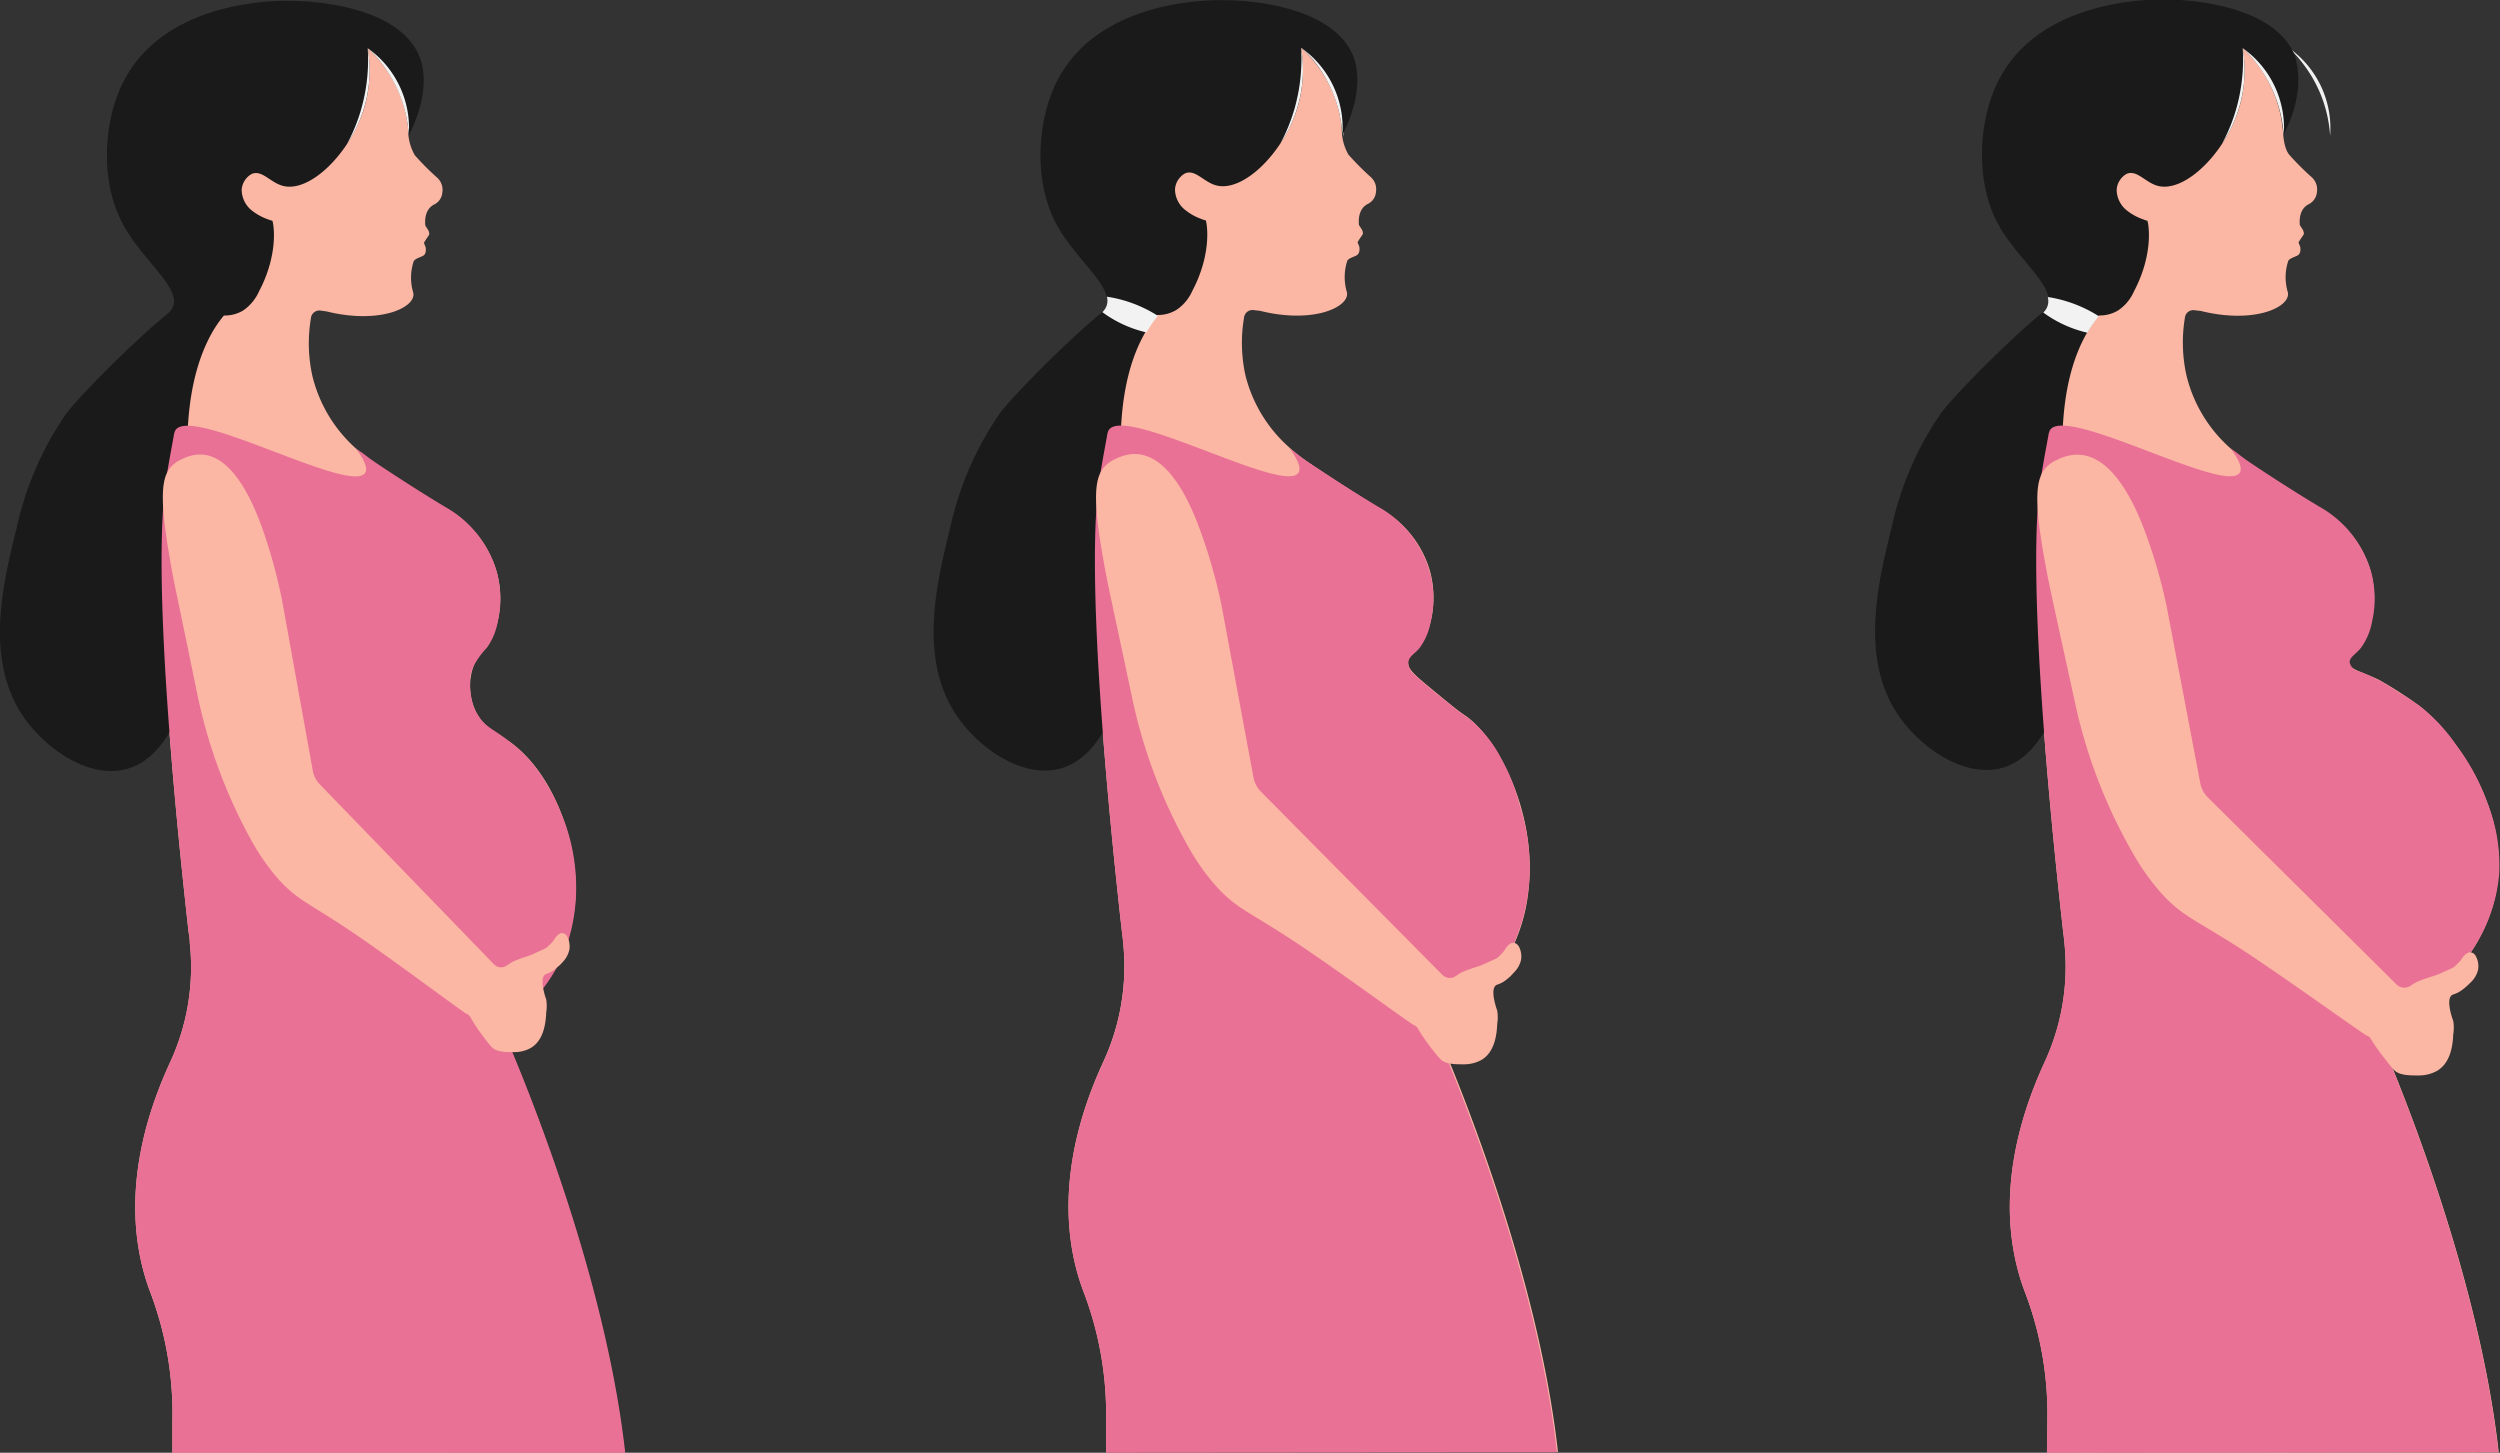 <svg id="Layer_1" data-name="Layer 1" xmlns="http://www.w3.org/2000/svg" viewBox="0 0 318.59 185.13"><rect x="0" y="0" width="318.59" height="185.13" fill="#333333" stroke="none"/><defs><style>.cls-1{fill:#f2f2f2;}.cls-2{fill:#fbb7a3;}.cls-3{fill:#1a1a1a;}.cls-4{fill:#e97195;}</style></defs><path class="cls-1" d="M79.34,13.24a16.83,16.83,0,0,1,.19,4.29,17,17,0,0,1-2.83,8,22.83,22.83,0,0,0,2.64-12.26Z" transform="translate(-41.2 -7)"/><path class="cls-1" d="M79.34,13.24a13.75,13.75,0,0,1,1.8,2,16.77,16.77,0,0,1,3.46,9.19A12.51,12.51,0,0,0,79.34,13.24Z" transform="translate(-41.2 -7)"/><path class="cls-1" d="M207.11,13.24a16.83,16.83,0,0,1,.19,4.29,17,17,0,0,1-2.83,8,22.83,22.83,0,0,0,2.64-12.26Z" transform="translate(-41.2 -7)"/><path class="cls-1" d="M207.11,13.24a13.75,13.75,0,0,1,1.8,2,16.77,16.77,0,0,1,3.46,9.19A12.51,12.51,0,0,0,207.11,13.24Z" transform="translate(-41.2 -7)"/><path class="cls-1" d="M332.88,13.11a16.86,16.86,0,0,1,.19,4.29,17.09,17.09,0,0,1-2.83,8,22.88,22.88,0,0,0,2.64-12.27Z" transform="translate(-41.2 -7)"/><path class="cls-1" d="M332.88,13.11a14.49,14.49,0,0,1,1.8,2,16.78,16.78,0,0,1,3.46,9.2A12.53,12.53,0,0,0,332.88,13.11Z" transform="translate(-41.2 -7)"/><path class="cls-2" d="M63.17,192.13l0-4A43.64,43.64,0,0,0,60.4,171.8c-2.19-5.67-3.85-15.69,2.47-29.41a28.84,28.84,0,0,0,2.51-15.26V127c0-.43-.1-.88-.16-1.34-1.78-15.88-4.7-45.87-2.82-57.77.33-2.07.64-3.8.93-5.28,2-10.27,3.13-8.18,2.18-25.07L64.39,30,64,27.65a19.26,19.26,0,0,1,2.63-13.16C70.42,8.62,77.38,2.9,88.34,12.31l.16.14a14.58,14.58,0,0,1,4.73,10.63,6.54,6.54,0,0,0,.83,3.7,33.53,33.53,0,0,0,2.86,2.87,2.08,2.08,0,0,1,.65,1.87,1.85,1.85,0,0,1-1,1.52c-1.5.72-1.16,2.73-1.16,2.73s.16.24.23.36a1.26,1.26,0,0,1,.27.69,1,1,0,0,1-.19.35l-.23.34-.27.43.23.59c.06.44,0,.88-.34,1.07s-1,.35-1.19.69a6.68,6.68,0,0,0-.06,4c.44,1.87-4.23,4.09-11.07,2.39L82,46.57a1.09,1.09,0,0,0-1.18,1A19.28,19.28,0,0,0,81,54.87,18.09,18.09,0,0,0,86.5,64.1c.31.3.64.58,1,.86h0c.54.42,1.11.85,1.74,1.27C94.5,69.74,98,71.84,98,71.84a13.33,13.33,0,0,1,6.51,8.06,13,13,0,0,1,.09,6.36,6.9,6.9,0,0,1-.44,1.23c-1.07,2.16-1.84,2.79-2.46,4a7.52,7.52,0,0,0,0,5.88c.88,2.15,2.71,3,3.86,3.77,5.8,3.65,8.91,12.22,9,18.64a21.16,21.16,0,0,1-1.8,9,19.56,19.56,0,0,1-7.83,8.82s13,28.69,15.86,54.51Z" transform="translate(-41.2 -7)"/><path class="cls-3" d="M93.29,24.24a16.86,16.86,0,0,0-1.05-4.94,16.15,16.15,0,0,0-4.18-6.16,16.87,16.87,0,0,1-.43,7.55c-1.71,5.71-6.87,10.9-10.36,10-1.63-.42-2.68-2.09-4-1.52a2.51,2.51,0,0,0-1.27,2,3.4,3.4,0,0,0,1.34,2.69,7.2,7.2,0,0,0,2,1.09c.41.16.5.15.57.2l0,0c.1.09.93,4-1.71,9a5.78,5.78,0,0,1-2,2.41,4.58,4.58,0,0,1-2.47.65l0,0a15.15,15.15,0,0,0-1.46,2.1C64.45,56,65,65,65.26,68.58c.11,1.69.18,1.22.76,7.17.53,5.33.79,8,.76,9.63A27.25,27.25,0,0,1,64.5,97.06c-1.24,2.64-3.08,6.52-6.66,7.78-4.87,1.73-10.75-2.24-13.68-6.55-5-7.32-2.53-17.17-.84-24a40.92,40.92,0,0,1,6.22-14.43c1.4-2,8.59-9.3,13-12.86l.19-.17a2.1,2.1,0,0,0,.48-.67,2,2,0,0,0,.1-1.3c-.55-2.38-4.43-5.48-6.44-9.29C54,30.29,54.38,23,56.59,18.12c5.09-11.28,20.17-11.08,22-11,1.61,0,13.44.38,16.11,7.19C94.94,14.92,96.24,18.51,93.29,24.24Z" transform="translate(-41.2 -7)"/><path class="cls-4" d="M63.17,192.13l0-4A43.64,43.64,0,0,0,60.4,171.8c-2.19-5.67-3.85-15.69,2.47-29.41a28.84,28.84,0,0,0,2.51-15.26V127c0-.43-.1-.88-.16-1.34-1.78-15.88-4.7-45.87-2.82-57.77.33-2.07.66-3.8.93-5.28a2.29,2.29,0,0,1,.2-.74c1.9-3.36,22.56,8.31,24.22,5.36.23-.4.19-1.23-1.25-3.14.31.3.71.48,1.06.76v0c.54.42,1.14.86,1.77,1.28,5.26,3.51,8.74,5.55,8.74,5.55a13.82,13.82,0,0,1,6.42,8.18,12.72,12.72,0,0,1,.14,6.36,8,8,0,0,1-1.38,3.32,11,11,0,0,0-1.47,1.93,5.23,5.23,0,0,0-.67,1.87,4.79,4.79,0,0,0,0,.68,9.38,9.38,0,0,0,.27,2.44c.05.2.1.37.13.47a6.51,6.51,0,0,0,.74,1.42c.92,1.36,1.77,1.52,3.68,3a17.7,17.7,0,0,1,4.59,5,26,26,0,0,1,2.23,4.37,24.2,24.2,0,0,1,1.81,7.67,23.31,23.31,0,0,1-1,8.69,19.93,19.93,0,0,1-3.54,6.37,18,18,0,0,1-5,4.22s13,28.69,15.86,54.51Z" transform="translate(-41.2 -7)"/><path class="cls-1" d="M88.06,13.14a16.3,16.3,0,0,1,.18,4.27,16.81,16.81,0,0,1-2.81,7.93,22.27,22.27,0,0,0,2.23-6.21A22.92,22.92,0,0,0,88.06,13.14Z" transform="translate(-41.2 -7)"/><path class="cls-1" d="M88.06,13.14a14.34,14.34,0,0,1,1.79,1.95,16.7,16.7,0,0,1,3.44,9.15A12.48,12.48,0,0,0,88.06,13.14Z" transform="translate(-41.2 -7)"/><path class="cls-2" d="M112.24,130.24c-.11.1-.23.21-.35.3a3.42,3.42,0,0,1-1.08.58c-1.06.37,0,3.25,0,3.25a5.29,5.29,0,0,1,0,1.64c-.06,1.67-.44,3.61-1.94,4.52a4.34,4.34,0,0,1-2,.55c-.88,0-2.29.07-3-.63a13.36,13.36,0,0,1-.94-1.17,24.32,24.32,0,0,1-1.81-2.69.56.56,0,0,0-.1-.15.86.86,0,0,0-.36-.24c-.38-.15-8.79-6.46-13.89-9.95-6.33-4.33-7.78-4.47-10.5-7.69a28.6,28.6,0,0,1-3.2-4.76,66.14,66.14,0,0,1-6.77-18.55c-.28-1.35-.86-4.16-1.14-5.54-1.57-7.57-1.75-8.36-2.07-10.11-1.7-9.34-1.36-11.92.11-13.32a3.84,3.84,0,0,1,1.15-.75c5.57-2.84,8.93,4.94,10.38,9.1a66.31,66.31,0,0,1,2.44,9l3.9,21.63A3.45,3.45,0,0,0,82,107l22.14,22.88a1.26,1.26,0,0,0,1.57.21c.29-.17.55-.39.85-.54.76-.34,1.55-.59,2.34-.86l1.86-.86a2,2,0,0,0,.41-.36,4.07,4.07,0,0,0,.65-.72,2.07,2.07,0,0,1,.66-.75.72.72,0,0,1,.68,0,.92.92,0,0,1,.37.45,2.65,2.65,0,0,1,.22,1.62,3.32,3.32,0,0,1-.89,1.58Q112.56,130,112.24,130.24Z" transform="translate(-41.2 -7)"/><path class="cls-2" d="M182.15,192.07l0-4a43.59,43.59,0,0,0-2.82-16.35c-2.19-5.67-3.85-15.69,2.47-29.41a29,29,0,0,0,2.52-15.27v0s0,0,0-.06c-.05-.43-.1-.88-.16-1.34-1.78-15.89-4.7-45.88-2.82-57.77.33-2.08.64-3.8.93-5.28,2-10.27,3.13-8.19,2.18-25.07L183.37,30,183,27.59a19.25,19.25,0,0,1,2.63-13.16c3.76-5.87,10.71-11.59,21.67-2.19l.16.15A14.54,14.54,0,0,1,212.21,23a6.55,6.55,0,0,0,.83,3.71,36.75,36.75,0,0,0,2.86,2.87,2.07,2.07,0,0,1,.65,1.87,1.85,1.85,0,0,1-1,1.52c-1.5.71-1.16,2.73-1.16,2.73a3.17,3.17,0,0,1,.23.36,1.23,1.23,0,0,1,.27.68.85.85,0,0,1-.19.35l-.23.34-.27.44.23.59c.06.43,0,.87-.33,1.07s-1,.35-1.2.69a6.66,6.66,0,0,0-.06,4c.44,1.87-4.23,4.1-11.07,2.39l-.86-.1a1.09,1.09,0,0,0-1.18,1,19.28,19.28,0,0,0,.19,7.35A18.09,18.09,0,0,0,205.48,64c.31.29.65.57,1,.86h0c.54.42,1.11.85,1.74,1.26,5.26,3.52,8.71,5.62,8.71,5.62a13.33,13.33,0,0,1,6.51,8.06,13,13,0,0,1,.09,6.35,6.08,6.08,0,0,1-.44,1.24c-1.22,2.47-2.41,2.87-2.46,4,0,.8.58,1.41,2.69,3.15,2.42,2,3.63,3,4.44,3.54,4.2,2.74,9.35,12.42,8.23,22.32a22.15,22.15,0,0,1-3.26,9.57,19.76,19.76,0,0,1-8.85,7.54s13,28.69,15.86,54.51Z" transform="translate(-41.2 -7)"/><path class="cls-3" d="M212.27,24.18a17,17,0,0,0-1.05-4.95A16.06,16.06,0,0,0,207,13.08a16.87,16.87,0,0,1-.43,7.55c-1.71,5.71-6.87,10.9-10.36,10-1.63-.42-2.68-2.1-4-1.53a2.52,2.52,0,0,0-1.27,2,3.37,3.37,0,0,0,1.34,2.69,6.93,6.93,0,0,0,1.95,1.09c.41.17.5.16.57.2l.05,0c.1.08.93,4-1.71,9a5.69,5.69,0,0,1-2,2.4,4.52,4.52,0,0,1-2.47.66l0,0a15.87,15.87,0,0,0-1.46,2.11c-3.85,6.57-3.27,15.6-3,19.13.11,1.7.18,1.22.76,7.18.53,5.33.79,8,.76,9.63A27.21,27.21,0,0,1,183.48,97c-1.24,2.65-3.08,6.53-6.66,7.79-4.87,1.72-10.75-2.24-13.68-6.56-5-7.32-2.53-17.16-.84-24a41,41,0,0,1,6.22-14.42c1.4-2,8.59-9.31,12.95-12.86l.19-.17a2.23,2.23,0,0,0,.48-.67,2,2,0,0,0,.1-1.3c-.55-2.38-4.43-5.49-6.44-9.29-2.83-5.31-2.44-12.57-.23-17.49,5.09-11.27,20.17-11.07,22-11,1.61,0,13.44.39,16.11,7.19C213.92,14.85,215.22,18.45,212.27,24.18Z" transform="translate(-41.2 -7)"/><path class="cls-1" d="M188.76,47.25l0,0a15.87,15.87,0,0,0-1.46,2.11,15.16,15.16,0,0,1-5.62-2.58,2.23,2.23,0,0,0,.48-.67,2,2,0,0,0,.1-1.3A16.75,16.75,0,0,1,188.76,47.25Z" transform="translate(-41.2 -7)"/><path class="cls-4" d="M182.15,192.13l0-4a43.64,43.64,0,0,0-2.82-16.36c-2.19-5.67-3.85-15.69,2.47-29.41a28.94,28.94,0,0,0,2.52-15.26v-.06s0,0,0-.06c-.05-.43-.1-.88-.16-1.34-1.78-15.88-4.7-45.87-2.82-57.77.33-2.07.66-3.8.93-5.28a2.29,2.29,0,0,1,.2-.74c1.9-3.36,22.56,8.31,24.22,5.36.23-.4.21-1.27-1.23-3.18.31.3.69.52,1,.8v0c.54.42,1.14.86,1.77,1.28,5.26,3.51,8.74,5.55,8.74,5.55a13.82,13.82,0,0,1,6.42,8.18,12.72,12.72,0,0,1,.14,6.36,8,8,0,0,1-1.38,3.32c-.63.81-1.47,1.14-1.47,1.93a2.14,2.14,0,0,0,.51,1.28l.53.49.54.49,1.1.93.89.73,1.23,1c1.24,1,1.4,1.12,1.79,1.41s.81.56.92.63a16,16,0,0,1,4.33,5.27,24.93,24.93,0,0,1,2.3,5.77,27.08,27.08,0,0,1,1.33,8.29,24.47,24.47,0,0,1-2,9.45,19.8,19.8,0,0,1-4.4,6.59,17.41,17.41,0,0,1-6,3.79s13,28.69,15.86,54.51Z" transform="translate(-41.2 -7)"/><path class="cls-1" d="M207,13.08a16.3,16.3,0,0,1,.18,4.27,16.86,16.86,0,0,1-2.81,7.93,22.35,22.35,0,0,0,2.23-6.22A22.82,22.82,0,0,0,207,13.08Z" transform="translate(-41.2 -7)"/><path class="cls-1" d="M207,13.08A14.34,14.34,0,0,1,208.83,15a16.7,16.7,0,0,1,3.44,9.15A12.48,12.48,0,0,0,207,13.08Z" transform="translate(-41.2 -7)"/><path class="cls-2" d="M233.5,131.58l-.38.31a3.65,3.65,0,0,1-1.12.59c-1.1.37,0,3.3,0,3.31a5.24,5.24,0,0,1,0,1.68c-.06,1.7-.45,3.67-2,4.6a4.55,4.55,0,0,1-2.14.56c-.92,0-2.39.06-3.09-.65a12.38,12.38,0,0,1-1-1.19,23.58,23.58,0,0,1-1.9-2.75.42.42,0,0,0-.11-.15.82.82,0,0,0-.37-.25c-.4-.15-9.17-6.6-14.5-10.17-6.62-4.43-8.13-4.57-11-7.86a29.48,29.48,0,0,1-3.35-4.86,66.61,66.61,0,0,1-7.09-18.94c-.29-1.38-.9-4.25-1.2-5.65-1.65-7.73-1.83-8.53-2.17-10.32-1.79-9.53-1.44-12.16.1-13.59a4.3,4.3,0,0,1,1.19-.77c5.82-2.89,9.33,5.06,10.85,9.3A68,68,0,0,1,196.84,84l4.1,22.07a3.52,3.52,0,0,0,.94,1.81L225,131.22a1.33,1.33,0,0,0,1.63.22c.31-.18.57-.4.89-.55.8-.35,1.62-.6,2.44-.87l1.94-.88a2.16,2.16,0,0,0,.43-.37A3.88,3.88,0,0,0,233,128a2.13,2.13,0,0,1,.7-.76.73.73,0,0,1,.7,0,1.12,1.12,0,0,1,.4.46,2.71,2.71,0,0,1,.23,1.66,3.34,3.34,0,0,1-.94,1.61C233.92,131.18,233.71,131.39,233.5,131.58Z" transform="translate(-41.2 -7)"/><path class="cls-2" d="M302.06,192.12l.05-4a43.64,43.64,0,0,0-2.82-16.36c-2.19-5.67-3.85-15.68,2.47-29.41a28.94,28.94,0,0,0,2.51-15.26V127c-.06-.44-.1-.88-.16-1.34-1.78-15.89-4.7-45.88-2.82-57.77.33-2.08.64-3.81.93-5.28,2-10.28,3.13-8.19,2.18-25.07L303.28,30l-.35-2.4a19.26,19.26,0,0,1,2.63-13.16c3.75-5.86,10.71-11.59,21.66-2.18l.17.14a14.58,14.58,0,0,1,4.73,10.63c0,1.56.23,3,.83,3.71a34.74,34.74,0,0,0,2.86,2.86,2.09,2.09,0,0,1,.65,1.87,1.89,1.89,0,0,1-1,1.53c-1.5.71-1.17,2.72-1.17,2.72a3.75,3.75,0,0,1,.24.36,1.26,1.26,0,0,1,.27.69.92.92,0,0,1-.19.35l-.23.34-.27.43.23.6c.06.43,0,.87-.34,1.06s-1,.36-1.19.69a6.6,6.6,0,0,0-.06,4c.43,1.87-4.23,4.09-11.07,2.39l-.86-.1a1.07,1.07,0,0,0-1.18.94,19.28,19.28,0,0,0,.19,7.35,18,18,0,0,0,5.52,9.23c.31.3.64.58,1,.86h0c.54.43,1.11.85,1.74,1.27,5.26,3.51,8.71,5.62,8.71,5.62a13.3,13.3,0,0,1,6.51,8,13,13,0,0,1,.09,6.36,7,7,0,0,1-.44,1.24c-1.26,2.54-2.57,3.07-2.46,4s1.55,1.14,3.81,2.21a50.13,50.13,0,0,1,4.72,3c3.56,2.37,12.63,12.86,10.19,24.45A21.67,21.67,0,0,1,354,131a22.17,22.17,0,0,1-10.23,6.6s13,28.69,15.86,54.5Z" transform="translate(-41.2 -7)"/><path class="cls-3" d="M332.18,24.23a17.32,17.32,0,0,0-1.05-4.94A16.32,16.32,0,0,0,327,13.13a16.92,16.92,0,0,1-.43,7.56c-1.71,5.7-6.87,10.89-10.37,10-1.62-.42-2.67-2.1-4-1.53a2.52,2.52,0,0,0-1.26,2,3.4,3.4,0,0,0,1.34,2.69,6.8,6.8,0,0,0,2,1.09c.41.17.5.16.57.2l0,0c.1.09.93,4-1.71,9a5.66,5.66,0,0,1-2,2.41,4.53,4.53,0,0,1-2.46.65s0,0,0,0a15.15,15.15,0,0,0-1.46,2.1c-3.85,6.57-3.27,15.6-3,19.14.11,1.69.18,1.22.76,7.17.52,5.33.79,8,.76,9.63a27.22,27.22,0,0,1-2.28,11.68c-1.25,2.64-3.08,6.53-6.66,7.79-4.87,1.72-10.75-2.24-13.68-6.56-5-7.32-2.53-17.17-.84-24a40.69,40.69,0,0,1,6.22-14.42c1.4-2,8.59-9.31,12.95-12.87a2,2,0,0,0,.19-.16,2.29,2.29,0,0,0,.48-.68,2,2,0,0,0,.09-1.3c-.54-2.37-4.42-5.48-6.44-9.28-2.82-5.32-2.43-12.58-.22-17.49,5.09-11.27,20.17-11.07,22-11,1.61,0,13.43.38,16.11,7.19C333.83,14.91,335.13,18.5,332.18,24.23Z" transform="translate(-41.2 -7)"/><path class="cls-1" d="M308.67,47.3s0,0,0,0a15.15,15.15,0,0,0-1.46,2.1,15.31,15.31,0,0,1-5.62-2.57,2.29,2.29,0,0,0,.48-.68,2,2,0,0,0,.09-1.3A16.9,16.9,0,0,1,308.67,47.3Z" transform="translate(-41.2 -7)"/><path class="cls-4" d="M302.05,192.13l.05-4a43.43,43.43,0,0,0-2.81-16.36c-2.2-5.67-3.86-15.69,2.46-29.41a28.94,28.94,0,0,0,2.52-15.26v-.06s0,0,0-.06c-.05-.43-.1-.88-.16-1.34-1.78-15.88-4.69-45.87-2.82-57.77.33-2.07.66-3.8.93-5.28a2.58,2.58,0,0,1,.2-.74c1.9-3.36,22.56,8.31,24.22,5.36.23-.4.21-1.22-1.23-3.13.31.29.69.47,1,.75v0c.54.42,1.14.86,1.77,1.28,5.26,3.51,8.75,5.55,8.75,5.55a13.9,13.9,0,0,1,6.42,8.18,13,13,0,0,1,.14,6.36,8.15,8.15,0,0,1-1.39,3.32c-.66.85-1.56,1.27-1.46,1.93a1.52,1.52,0,0,0,.72.94,6.53,6.53,0,0,0,.78.28c.27.1.45.18.72.3s.65.29,1.19.56.91.48,1,.54c.61.35.75.46,1.71,1.07s.84.5,1.36.84.95.64,1.44,1a21.87,21.87,0,0,1,4.72,5.07,27,27,0,0,1,3.83,7.09,21.43,21.43,0,0,1,1.58,9.15,20.39,20.39,0,0,1-3.88,10.4,22.58,22.58,0,0,1-5.65,5.79,21.14,21.14,0,0,1-6.44,3.08s13,28.69,15.87,54.51Z" transform="translate(-41.2 -7)"/><path class="cls-1" d="M327,13.13a16.38,16.38,0,0,1,.18,4.28,16.75,16.75,0,0,1-2.82,7.92,22.11,22.11,0,0,0,2.24-6.21A22.92,22.92,0,0,0,327,13.13Z" transform="translate(-41.2 -7)"/><path class="cls-1" d="M327,13.13a14.9,14.9,0,0,1,1.79,2,16.67,16.67,0,0,1,3.44,9.14A12.48,12.48,0,0,0,327,13.13Z" transform="translate(-41.2 -7)"/><path class="cls-2" d="M355.38,132.82c-.13.11-.25.21-.39.31a3.56,3.56,0,0,1-1.16.6c-1.14.38,0,3.37,0,3.37a5.15,5.15,0,0,1,0,1.71c-.06,1.73-.47,3.74-2.09,4.67a4.76,4.76,0,0,1-2.22.57c-.95,0-2.48.06-3.2-.66a12,12,0,0,1-1-1.22,23.42,23.42,0,0,1-2-2.79.91.91,0,0,0-.11-.16,1,1,0,0,0-.39-.25c-.41-.15-9.52-6.72-15-10.36-6.86-4.51-8.43-4.66-11.38-8a30,30,0,0,1-3.47-4.94,66.64,66.64,0,0,1-7.37-19.27c-.31-1.4-.94-4.32-1.26-5.74-1.71-7.86-1.9-8.68-2.25-10.5-1.87-9.69-1.51-12.36.09-13.81a4.15,4.15,0,0,1,1.23-.78c6-2.93,9.68,5.15,11.25,9.47a65.89,65.89,0,0,1,2.67,9.34l4.27,22.44a3.45,3.45,0,0,0,1,1.84l24,23.79a1.41,1.41,0,0,0,1.69.23c.32-.18.6-.4.93-.56.82-.35,1.67-.61,2.53-.88l2-.89a2,2,0,0,0,.44-.37,3.83,3.83,0,0,0,.7-.75,2.24,2.24,0,0,1,.73-.77.79.79,0,0,1,.73,0,1,1,0,0,1,.4.47,2.65,2.65,0,0,1,.24,1.68,3.23,3.23,0,0,1-1,1.64A7.47,7.47,0,0,1,355.38,132.82Z" transform="translate(-41.2 -7)"/></svg>